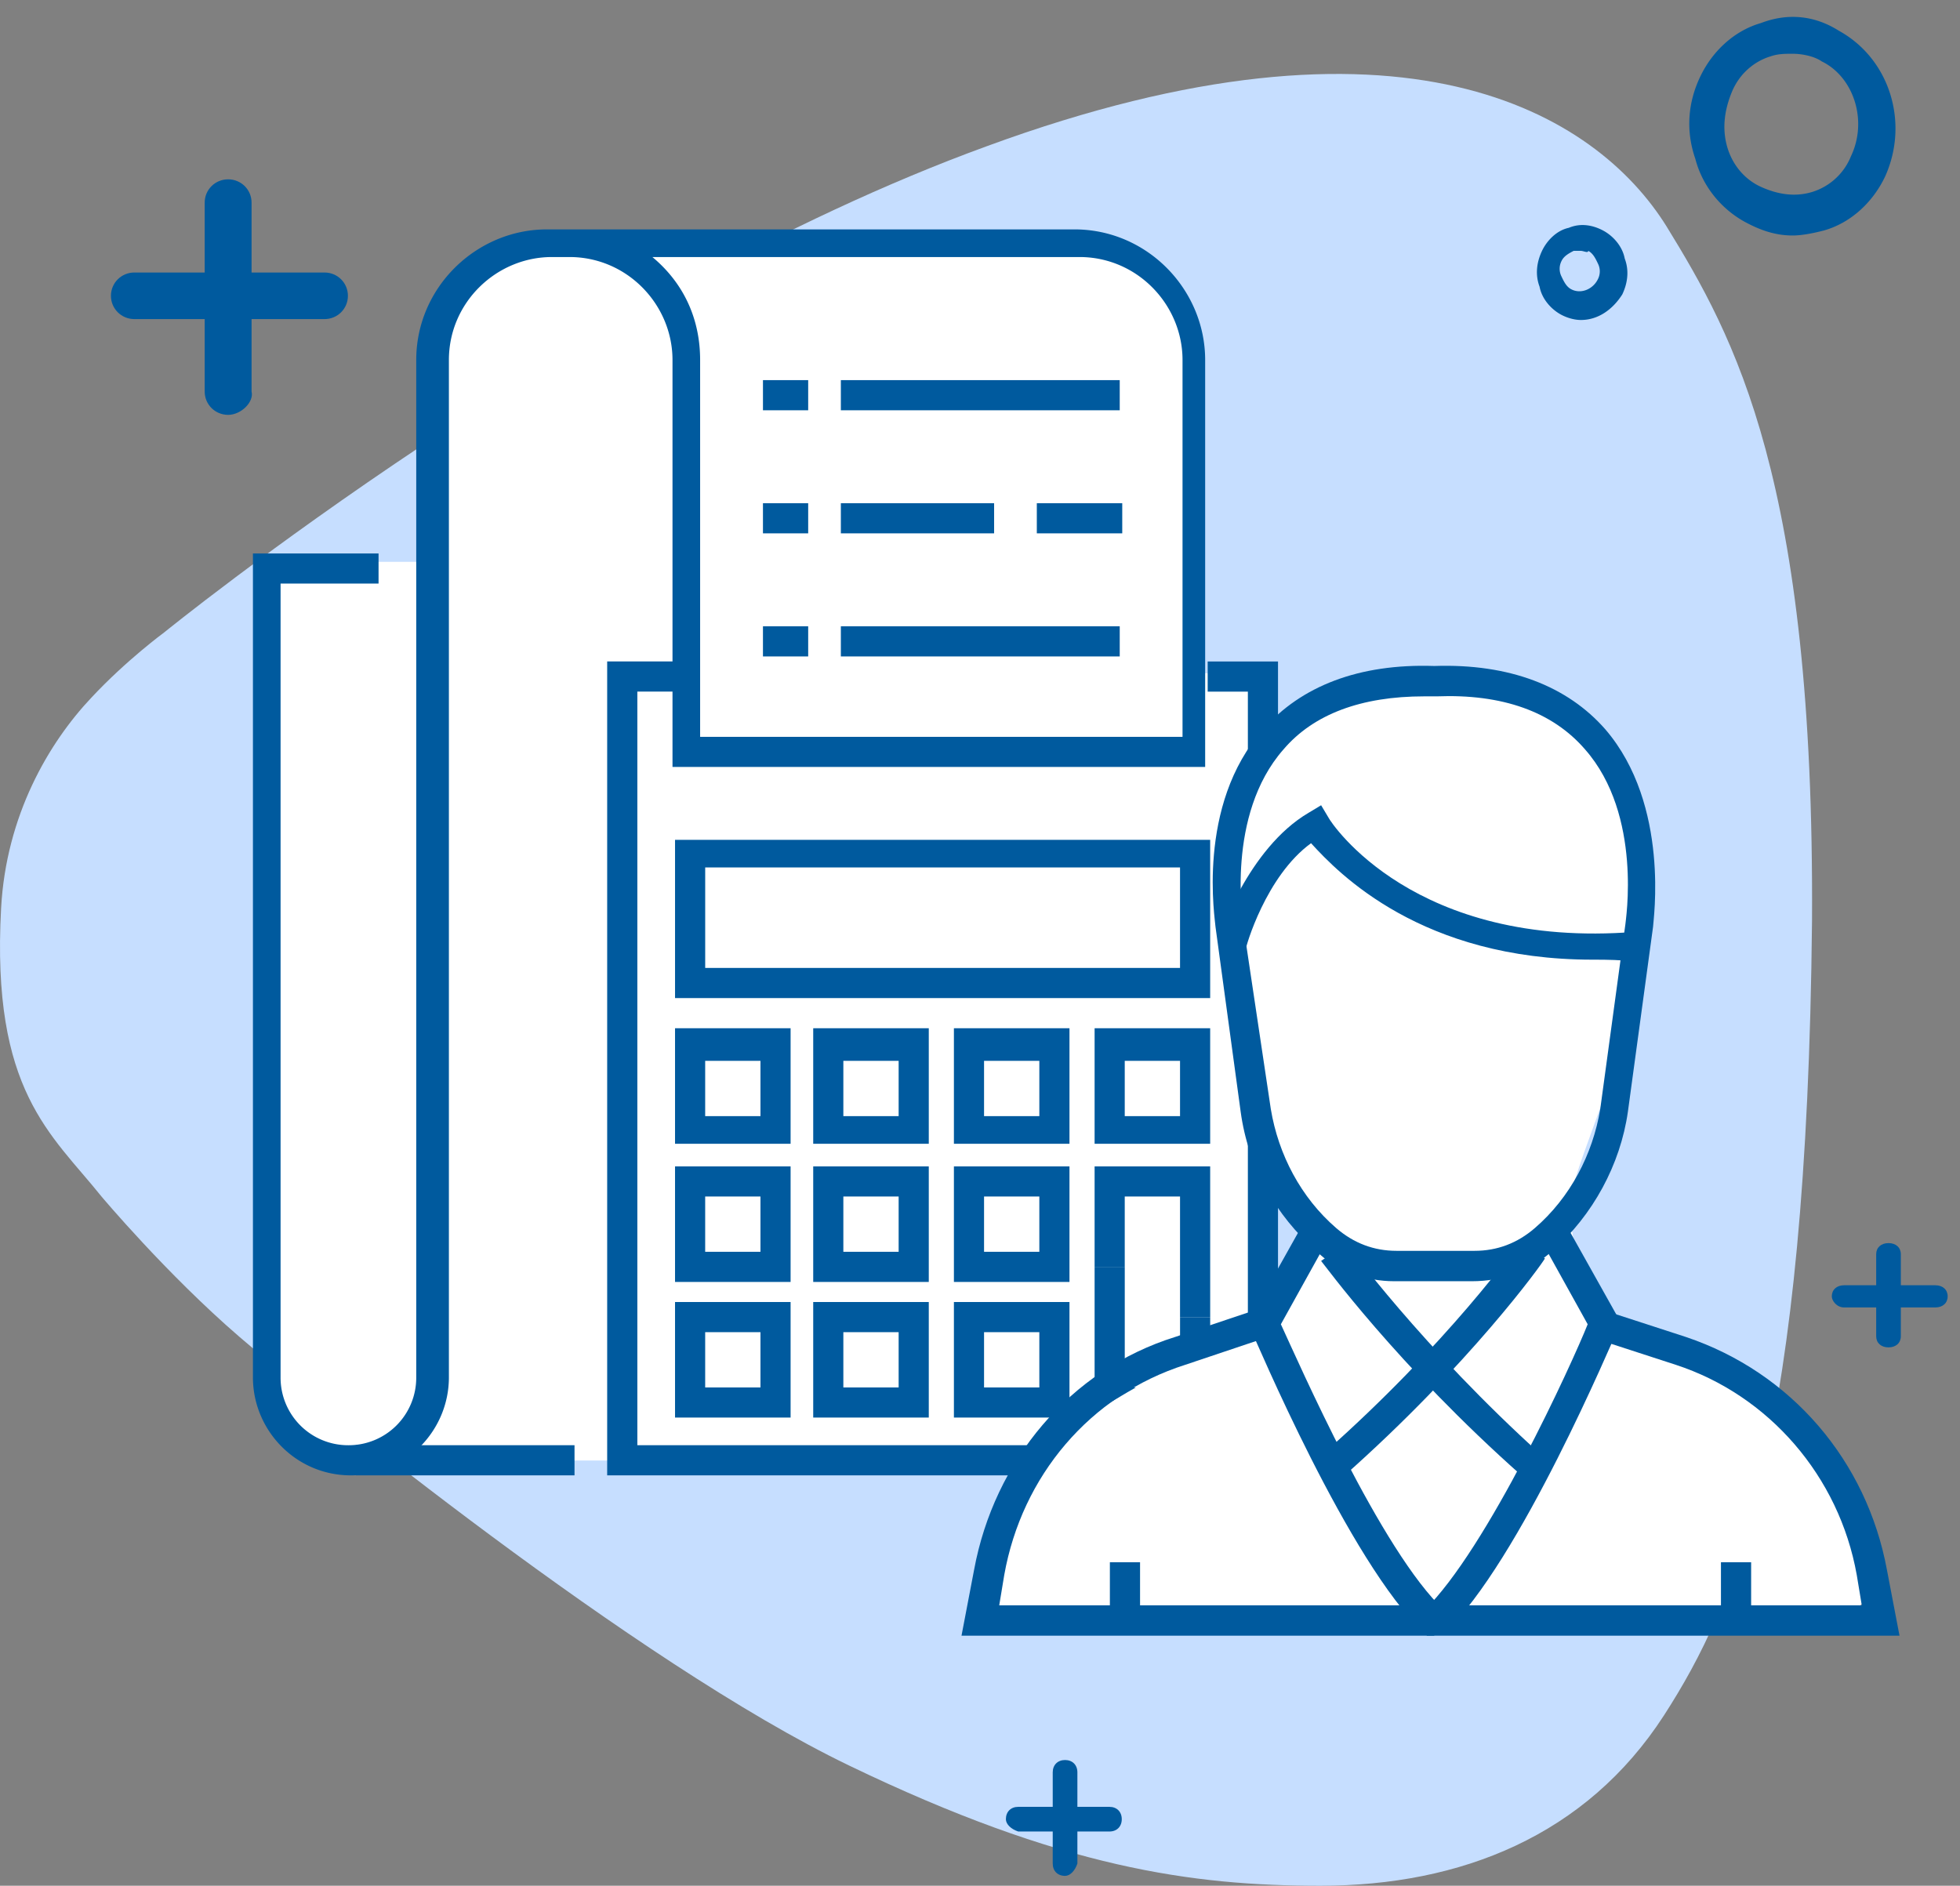 <svg xmlns="http://www.w3.org/2000/svg" viewBox="0 0 106 102">
    <rect x="0" y="0" width="106" height="102" fill="#808080" stroke="none"/>
    <g fill="none" fill-rule="evenodd">
        <path fill="#C6DEFF" fill-rule="nonzero"
              d="M8.877 34.21s-2.035 1.491-3.934 3.525C2.637 40.175.331 44.107.06 49.124c-.543 9.897 2.713 12.202 5.426 15.592 0 0 3.527 4.203 7.46 7.592 3.934 3.39 21.432 17.625 32.962 23.184C57.438 101.051 64.492 102 71.41 102c7.596 0 14.379-2.712 18.584-9.22 3.933-6.1 7.732-15.049 8.003-42.978.136-23.862-4.205-31.59-7.868-37.556C86.331 6.145 75.886-.363 53.37 7.908 31.394 15.907 8.877 34.21 8.877 34.21z"/>
        <path fill="#FFF" fill-rule="nonzero"
              d="M23.61 30.39H15v43.954S14.867 79 18.634 79H68V36.415h-3.632v-16.98S64.638 13 58.046 13h-29.19s-5.112.959-5.112 6.025c0 5.066-.134 11.365-.134 11.365z"/>
        <g fill="#005A9E" fill-rule="nonzero">
            <path d="M96.947 12.738c-.92 0-1.71-.276-2.5-.692-1.315-.692-2.368-1.938-2.763-3.461-.526-1.523-.395-3.047.263-4.431.658-1.385 1.842-2.492 3.29-2.908 1.447-.554 2.895-.415 4.21.416 2.764 1.523 3.816 4.984 2.5 7.892-.658 1.384-1.842 2.492-3.29 2.908-.525.138-1.183.276-1.71.276zm0-9.83c-.394 0-.79 0-1.184.138-.92.277-1.71.97-2.105 1.939-.395.969-.526 1.938-.263 2.907.263.97.92 1.8 1.842 2.216.92.415 1.842.554 2.763.277a3.314 3.314 0 002.105-1.939c.921-1.938.132-4.292-1.579-5.123-.394-.277-1.052-.415-1.579-.415zM85.5 17.308c-.395 0-.79-.139-1.053-.277-.526-.277-1.052-.831-1.184-1.523-.263-.693-.131-1.385.132-1.939s.79-1.107 1.447-1.246c.658-.277 1.316-.138 1.842.139.527.276 1.053.83 1.184 1.523.264.692.132 1.384-.131 1.938-.526.83-1.316 1.385-2.237 1.385zm0-3.739h-.395c-.263.139-.526.277-.658.554a.924.924 0 000 .83c.132.278.264.555.527.693.526.277 1.184 0 1.447-.554a.924.924 0 000-.83c-.132-.277-.263-.554-.526-.693 0 .139-.263 0-.395 0z"/>
        </g>
        <g fill="#005A9E" fill-rule="nonzero">
            <path d="M102.133 72.88c-.4 0-.666-.24-.666-.6v-4.44c0-.36.266-.6.666-.6s.667.24.667.6v4.44c0 .36-.267.6-.667.6z"/>
            <path d="M99.067 70.12c0-.36.266-.6.666-.6h4.934c.4 0 .666.24.666.6s-.266.6-.666.6h-4.934c-.4 0-.666-.36-.666-.6z"/>
        </g>
        <g fill="#005A9E" fill-rule="nonzero">
            <path d="M12.338 22.44c-.705 0-1.268-.56-1.268-1.26V10.96c0-.7.563-1.26 1.268-1.26.704 0 1.267.56 1.267 1.26v10.22c.14.56-.563 1.26-1.268 1.26z"/>
            <path d="M6 16c0-.7.563-1.26 1.268-1.26h10.28c.705 0 1.268.56 1.268 1.26s-.563 1.26-1.268 1.26H7.268C6.563 17.26 6 16.7 6 16z"/>
        </g>
        <g fill="#005A9E" fill-rule="nonzero">
            <path d="M57.6 101.467c-.4 0-.667-.267-.667-.667v-4.933c0-.4.267-.667.667-.667s.667.267.667.667v4.933c-.134.4-.4.667-.667.667z"/>
            <path d="M54.4 98.4c0-.4.267-.667.667-.667H60c.4 0 .667.267.667.667s-.267.667-.667.667h-4.933c-.4-.134-.667-.4-.667-.667z"/>
        </g>
        <g fill="#005A9E" fill-rule="nonzero">
            <path d="M69.117 79.803h-36.28V35.778h4.485v1.631h-2.853v40.763h33.018V37.41h-2.174v-1.63h3.804z"/>
            <path d="M65.448 53.986H36.507v-8.56h28.941v8.56zm-27.31-1.63h25.68V46.92h-25.68v5.435zM65.448 61.867h-6.25v-6.25h6.25v6.25zm-4.62-1.495h2.99v-2.99h-2.99v2.99zM57.84 61.867h-6.251v-6.25h6.25v6.25zm-4.62-1.495h2.989v-2.99h-2.99v2.99zM50.23 61.867h-6.25v-6.25h6.25v6.25zm-4.62-1.495h2.99v-2.99h-2.99v2.99zM65.449 71.242h-1.631V64.72h-2.99v3.805h-1.63V63.09h6.25zM57.84 69.34h-6.251v-6.25h6.25v6.25zm-4.62-1.63h2.989v-2.99h-2.99v2.99zM50.23 69.34h-6.25v-6.25h6.25v6.25zm-4.62-1.63h2.99v-2.99h-2.99v2.99zM42.757 69.34h-6.25v-6.25h6.25v6.25zm-4.62-1.63h2.99v-2.99h-2.99v2.99zM42.757 61.867h-6.25v-6.25h6.25v6.25zm-4.62-1.495h2.99v-2.99h-2.99v2.99z"/>
            <g>
                <path d="M65.448 76.678h-6.25v-8.153h1.631v6.522h2.99v-3.804h1.63zM57.84 76.677h-6.251v-6.25h6.25v6.25zm-4.62-1.63h2.989v-2.99h-2.99v2.99zM50.23 76.677h-6.25v-6.25h6.25v6.25zm-4.62-1.63h2.99v-2.99h-2.99v2.99zM42.757 76.677h-6.25v-6.25h6.25v6.25zm-4.62-1.63h2.99v-2.99h-2.99v2.99z"/>
            </g>
            <path d="M18.979 79.803c-2.99 0-5.3-2.446-5.3-5.3V29.936h6.794v1.63h-5.299v42.937a3.653 3.653 0 003.669 3.67 3.653 3.653 0 003.668-3.67v-55.03c0-3.94 3.261-7.065 7.066-7.065h28.534c3.94 0 7.066 3.26 7.066 7.065v22.012H36.37V19.473c0-2.99-2.446-5.57-5.571-5.57h-.951c-2.99 0-5.571 2.445-5.571 5.57v55.03c0 2.854-2.31 5.3-5.3 5.3zM38 39.855h25.953V19.473c0-2.99-2.446-5.57-5.571-5.57h-23.1c1.631 1.358 2.582 3.26 2.582 5.57v20.382h.136z"/>
            <path d="M19.25 78.172h11.821v1.631H19.25z"/>
            <g>
                <path d="M41.262 33.876h2.446v1.631h-2.446zM45.475 33.876h15.082v1.631H45.475z"/>
            </g>
            <g>
                <path d="M41.262 27.218h2.446v1.631h-2.446zM45.475 27.218h8.288v1.631h-8.288z"/>
            </g>
            <path d="M56.073 27.218h4.62v1.631h-4.62z"/>
            <g>
                <path d="M41.262 20.56h2.446v1.632h-2.446zM45.475 20.56h15.082v1.632H45.475z"/>
            </g>
        </g>
        <path fill="#FFF"
              d="M72.808 37.53c.707-.434 2.294-.65 4.76-.65 3.7 0 9.929 1.904 10.472 5.262.544 3.358.409 9.35 0 12.474-.408 3.126-2.55 7.692-3.04 9.893-.326 1.467.236 3.831 1.686 7.092 5.047 1.721 8.076 3.08 9.085 4.076 1.515 1.495 5.644 6.963 5.644 8.826 0 1.863-.614 3.15-4.07 3.15H53.117c.634-4.715 1.812-7.836 3.533-9.363 2.582-2.29 7.528-4.787 9.699-5.738 1.447-.634 3.192-2.767 5.235-6.4L69 63.72c-.772-4.303-1.406-7.88-1.904-10.734-.747-4.28-1.505-10.36 1.424-12.908 1.952-1.7 3.381-2.549 4.288-2.549z"/>
        <g fill="#005A9E" fill-rule="nonzero">
            <path d="M79.608 69.302h-4.216c-1.496 0-3.128-.548-4.216-1.644-2.176-1.917-3.672-4.52-4.08-7.532l-1.36-9.997c0-.274-1.088-6.574 2.584-10.682 2.04-2.328 5.168-3.561 9.248-3.424 4.08-.137 7.208 1.096 9.248 3.424 3.536 4.108 2.584 10.408 2.584 10.682l-1.36 9.997c-.408 2.876-1.904 5.615-4.08 7.532-1.224 1.096-2.72 1.644-4.352 1.644zm-2.584-31.636c-3.4 0-5.984.959-7.616 2.876-3.128 3.561-2.176 9.313-2.176 9.45l1.496 9.997c.408 2.465 1.632 4.793 3.536 6.437.952.821 2.04 1.232 3.264 1.232h4.216c1.224 0 2.312-.41 3.264-1.232 1.904-1.644 3.128-3.972 3.536-6.437l1.36-9.997c0-.137.952-5.889-2.176-9.45-1.768-2.054-4.488-3.013-8.024-2.876v-.137.137h-.68zM77.568 88.474H52l.68-3.56c1.088-5.89 5.168-10.82 10.88-12.6l4.488-1.506.544 1.506-4.488 1.507c-5.168 1.643-8.84 6.026-9.792 11.367l-.272 1.643h23.528v1.643z"/>
            <path d="M102.728 88.474H77.16v-1.643h23.528l-.272-1.643c-.952-5.341-4.76-9.724-9.792-11.367l-4.216-1.37.544-1.506 4.216 1.37c5.712 1.917 9.792 6.71 10.88 12.599l.68 3.56z"/>
            <path d="M77.024 88.337c-4.08-3.834-9.112-15.886-9.384-16.433l-.136-.411 2.992-5.341 1.36.821-2.584 4.657c.952 2.054 5.44 12.325 8.84 15.475l-1.088 1.232z"/>
            <path d="M78.112 88.337l-1.088-1.232c3.4-3.287 8.024-13.421 8.84-15.475l-2.584-4.657 1.36-.821 2.992 5.34-.136.412c-.272.547-5.304 12.599-9.384 16.433zM86.136 51.909c-9.248 0-13.736-4.656-15.232-6.3-2.448 1.78-3.536 5.615-3.536 5.752l-1.496-.41c0-.274 1.632-5.068 4.896-6.985l.68-.41.408.684c.136.274 4.624 7.121 16.592 6.163l.136 1.643c-.952-.137-1.632-.137-2.448-.137z"/>
            <path d="M82.328 79.847c-6.8-6.026-10.744-11.504-10.88-11.641l1.36-.959s4.08 5.615 10.608 11.504l-1.088 1.096z"/>
            <path d="M72.672 79.847l-1.088-1.233c6.664-5.889 10.608-11.367 10.608-11.504l1.36.959c-.136.274-4.08 5.752-10.88 11.778z"/>
        </g>
        <g fill="#005A9E" fill-rule="nonzero">
            <path d="M60.024 84.503h1.632v3.15h-1.632zM93.072 84.503h1.632v3.15h-1.632z"/>
        </g>
    </g>
</svg>
